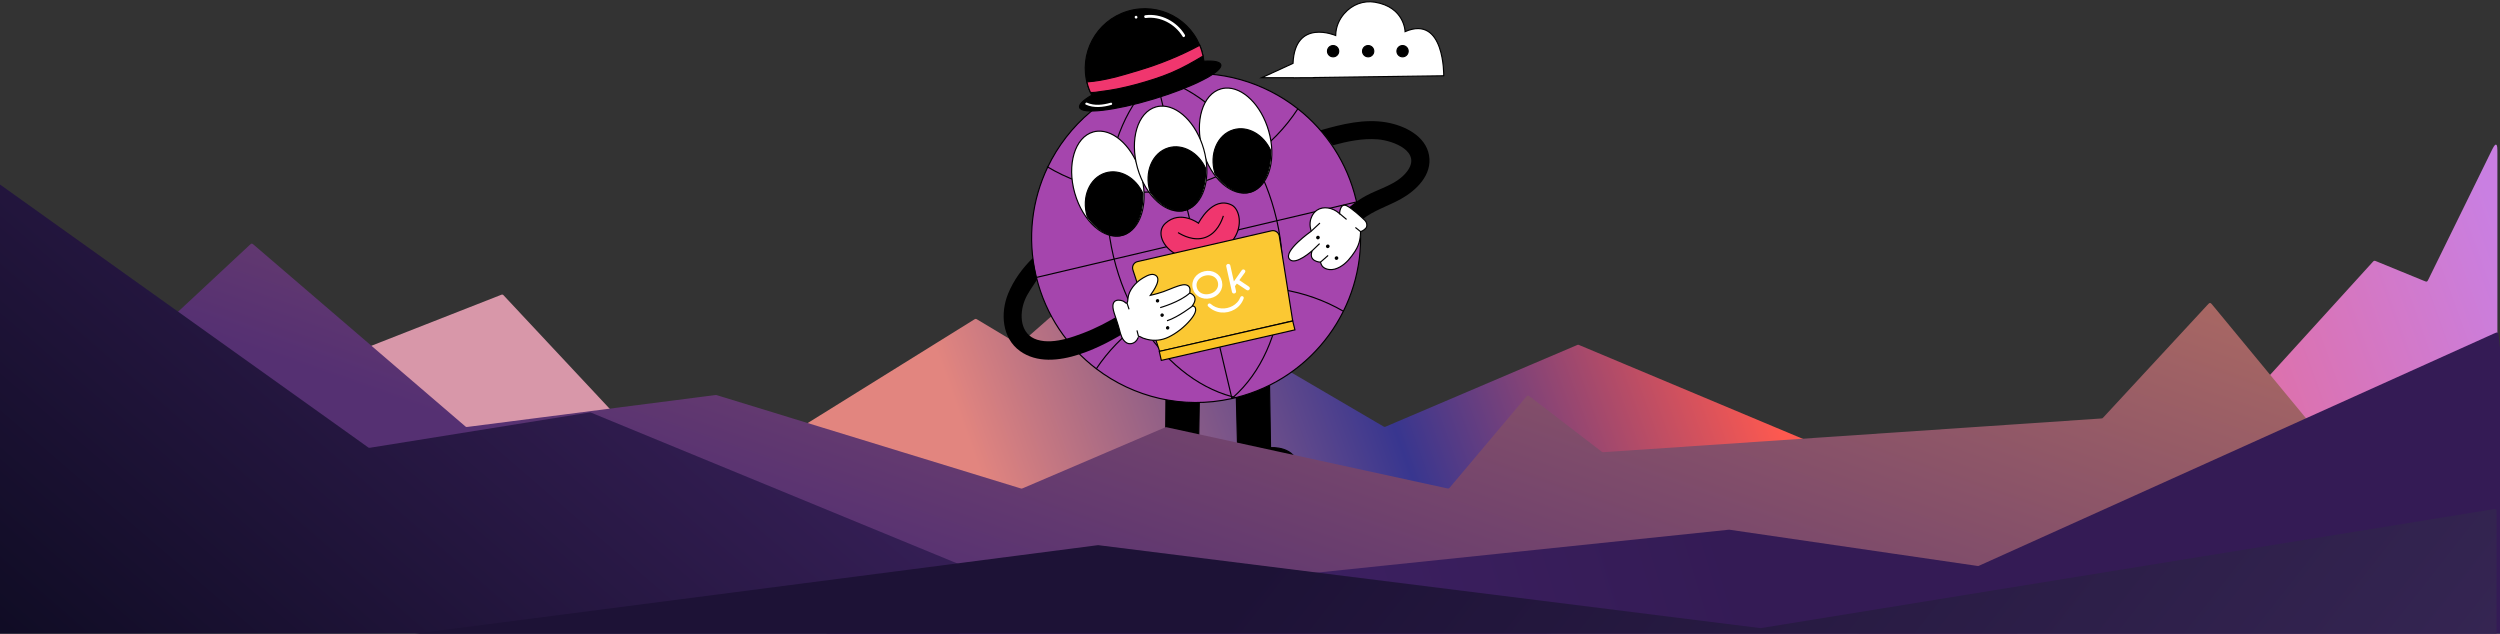 <svg width="1440" height="365" viewBox="0 0 1440 365" fill="none" xmlns="http://www.w3.org/2000/svg">
<rect x="0" y="0" width="1440" height="365" fill="#333333" stroke="none"/>
<path d="M288.868 169.748L212.035 199.898C211.336 200.172 211.177 201.09 211.744 201.583L268.156 250.701C268.375 250.891 268.665 250.977 268.951 250.937L352.592 239.266C353.394 239.154 353.737 238.185 353.184 237.593L289.964 169.996C289.684 169.697 289.25 169.598 288.868 169.748Z" fill="#D897A9"/>
<path d="M560.962 184.145L462.444 245.413C461.982 245.7 461.752 245.844 461.626 246.07C461.5 246.297 461.5 246.568 461.5 247.112V299.476C461.5 300.429 461.5 300.906 461.797 301.199C462.094 301.493 462.571 301.487 463.524 301.476H463.524L1364.64 290.505C1364.82 290.502 1364.91 290.501 1365 290.484C1365.08 290.467 1365.17 290.435 1365.34 290.369L1437.22 262.495C1437.84 262.256 1438.15 262.136 1438.33 261.88C1438.5 261.625 1438.5 261.294 1438.5 260.631V88.613C1438.5 85.212 1438.5 83.512 1437.73 83.332C1436.95 83.153 1436.2 84.679 1434.7 87.731L1398.82 160.822C1398.43 161.618 1398.24 162.015 1397.87 162.155C1397.5 162.295 1397.09 162.127 1396.27 161.791L1368.8 150.531C1368.17 150.275 1367.86 150.146 1367.55 150.216C1367.24 150.285 1367.01 150.536 1366.56 151.037L1283.05 242.896L1283.05 242.896C1282.78 243.194 1282.64 243.343 1282.47 243.428C1282.29 243.512 1282.09 243.524 1281.68 243.547L1048.96 256.974C1048.73 256.987 1048.62 256.993 1048.5 256.974C1048.39 256.955 1048.29 256.91 1048.07 256.821L909.78 198.827C909.395 198.666 909.203 198.585 909 198.586C908.798 198.586 908.606 198.668 908.222 198.831L798.426 245.606C797.972 245.799 797.744 245.896 797.508 245.881C797.271 245.866 797.058 245.741 796.632 245.492L736.468 210.274C736.235 210.138 736.119 210.07 735.991 210.035C735.862 210 735.727 210 735.458 210H708.672C708.339 210 708.172 210 708.017 209.948C707.863 209.896 707.73 209.796 707.465 209.595L637.3 156.485C636.678 156.013 636.366 155.777 636.01 155.79C635.655 155.803 635.361 156.061 634.774 156.576L588.097 197.538C587.568 198.002 587.303 198.234 586.979 198.263C586.654 198.293 586.352 198.111 585.749 197.749L563.048 184.129C562.538 183.823 562.283 183.67 562.001 183.672C561.72 183.674 561.468 183.831 560.963 184.145L560.962 184.145Z" fill="url(#paint0_linear_232_1179)"/>
<path d="M671.725 213.944L671.355 258.365C671.355 258.365 656.718 257.281 655.565 269.739L690.161 269.308L691.083 214.921C691.083 214.921 671.713 213.947 671.725 213.944Z" fill="black"/>
<path d="M671.725 213.944L671.355 258.365C671.355 258.365 656.718 257.281 655.565 269.739L690.161 269.308L691.083 214.921C691.083 214.921 671.713 213.947 671.725 213.944Z" stroke="black" stroke-width="0.667" stroke-miterlimit="10"/>
<path d="M731.114 213.444L731.84 257.86C731.84 257.86 746.469 256.658 747.721 269.108L713.123 268.955L711.763 214.575C711.763 214.575 731.124 213.446 731.114 213.444Z" fill="black"/>
<path d="M731.114 213.444L731.84 257.86C731.84 257.86 746.469 256.658 747.721 269.108L713.123 268.955L711.763 214.575C711.763 214.575 731.124 213.446 731.114 213.444Z" stroke="black" stroke-width="0.667" stroke-miterlimit="10"/>
<path d="M781.156 115.356C781.231 115.673 781.306 115.99 781.373 116.309C786.348 138.387 783.161 160.433 773.788 179.266C764.23 198.479 748.231 214.341 727.89 223.478C722.807 225.766 717.445 227.64 711.847 229.022C711.468 229.129 711.085 229.218 710.702 229.309C710.337 229.395 709.964 229.483 709.593 229.554C709.539 229.575 709.488 229.587 709.43 229.592C681.143 235.869 652.918 228.763 631.477 212.416C614.884 199.767 602.354 181.592 596.991 159.803C596.9 159.49 596.825 159.173 596.75 158.856C591.585 136.958 594.477 115.044 603.499 96.216C615.161 71.869 637.084 52.694 665.105 45.432C665.434 45.336 665.766 45.251 666.101 45.18C666.325 45.109 666.553 45.056 666.782 45.01L666.799 45.006C666.935 44.966 667.065 44.935 667.203 44.902C670.4 44.148 673.602 43.564 676.794 43.156C702.731 39.76 728.063 47.341 747.555 62.671C763.828 75.456 776.035 93.647 781.156 115.356Z" fill="#A545AD"/>
<path d="M781.156 115.356C781.231 115.673 781.306 115.99 781.373 116.309C786.348 138.387 783.161 160.433 773.788 179.266C764.23 198.479 748.231 214.341 727.89 223.478C722.807 225.766 717.445 227.64 711.847 229.022C711.468 229.129 711.085 229.218 710.702 229.309C710.337 229.395 709.964 229.483 709.593 229.554C709.539 229.575 709.488 229.587 709.43 229.592C681.143 235.869 652.918 228.763 631.477 212.416C614.884 199.767 602.354 181.592 596.991 159.803C596.9 159.49 596.825 159.173 596.75 158.856C591.585 136.958 594.477 115.044 603.499 96.216C615.161 71.869 637.084 52.694 665.105 45.432C665.434 45.336 665.766 45.251 666.101 45.18C666.325 45.109 666.553 45.056 666.782 45.01L666.799 45.006C666.935 44.966 667.065 44.935 667.203 44.902C670.4 44.148 673.602 43.564 676.794 43.156C702.731 39.76 728.063 47.341 747.555 62.671C763.828 75.456 776.035 93.647 781.156 115.356Z" stroke="black" stroke-width="0.667" stroke-miterlimit="10"/>
<path d="M747.577 62.643C733.529 84.293 710.619 101.1 682.431 107.749C653.849 114.492 625.455 109.466 603.067 95.959" stroke="black" stroke-width="0.667" stroke-miterlimit="10"/>
<path d="M631.477 212.415C638.193 202.339 646.857 193.35 657.074 185.993C668.111 178.041 680.972 171.993 695.202 168.544C695.443 168.478 695.68 168.421 695.924 168.364C710.377 164.954 724.784 164.553 738.396 166.742C751.094 168.779 763.087 173.067 773.789 179.266" stroke="black" stroke-width="0.667" stroke-miterlimit="10"/>
<path d="M665.108 45.427C649.727 59.72 639.985 82.05 638.043 107.485C637.076 120.24 638.066 133.753 641.295 147.443C641.343 147.646 641.387 147.832 641.441 148.026C644.736 161.777 649.995 174.352 656.672 185.33L656.674 185.337C670.054 207.374 689.159 222.95 709.641 228.465C709.964 228.56 710.293 228.647 710.62 228.723C711.032 228.831 711.443 228.932 711.85 229.017" stroke="black" stroke-width="0.667" stroke-miterlimit="10"/>
<path d="M709.43 229.591C709.482 229.554 709.532 229.515 709.574 229.471C709.832 229.256 710.083 229.042 710.328 228.814C710.377 228.766 710.421 228.731 710.47 228.685C726.246 214.754 736.302 192.377 738.395 166.742C739.447 154.13 738.559 140.723 735.475 127.136C735.391 126.743 735.298 126.353 735.207 125.963C732.121 112.884 727.281 100.846 721.129 90.233C707.972 67.475 688.841 51.269 668.257 45.401L668.249 45.403C667.769 45.257 667.284 45.132 666.799 45.005L666.79 45.008L666.782 45.009" stroke="black" stroke-width="0.667" stroke-miterlimit="10"/>
<path d="M596.993 159.799L642.054 149.171L688.074 138.314L735.476 127.132L781.376 116.305" stroke="black" stroke-width="0.667" stroke-miterlimit="10"/>
<path d="M666.102 45.179L666.508 46.903L680.941 108.084L680.942 108.093L688.072 138.317L695.202 168.543L709.316 228.373L709.357 228.551L709.574 229.471L709.594 229.553" stroke="black" stroke-width="0.667" stroke-miterlimit="10"/>
<path d="M711.834 135.613C709.538 140.049 705.108 144.32 697.566 147.152C689.951 150.024 683.141 149.253 678.058 146.763C669.534 142.575 665.843 133.535 671.276 128.622C679.952 120.78 690.317 128.575 690.317 128.575C690.317 128.575 698.323 112.561 709.456 118.107C713.395 120.07 715.767 128.064 711.834 135.613Z" fill="#F0366E"/>
<path d="M711.834 135.613C709.538 140.049 705.108 144.32 697.566 147.152C689.951 150.024 683.141 149.253 678.058 146.763C669.534 142.575 665.843 133.535 671.276 128.622C679.952 120.78 690.317 128.575 690.317 128.575C690.317 128.575 698.323 112.561 709.456 118.107C713.395 120.07 715.767 128.064 711.834 135.613Z" stroke="black" stroke-width="0.667" stroke-miterlimit="10"/>
<path d="M678.547 133.968C681.044 135.514 687.659 139.131 694.268 136.769C701.029 134.351 703.763 127.114 704.653 124.334" stroke="black" stroke-width="0.667" stroke-miterlimit="10"/>
<path d="M744.593 184.817L667.952 202.429L652.536 155.431C651.858 153.363 653.102 151.16 655.223 150.673L732.382 132.941C734.47 132.461 736.529 133.852 736.865 135.969L744.593 184.817Z" fill="#FBC833"/>
<path d="M744.593 184.817L667.952 202.429L652.536 155.431C651.858 153.363 653.102 151.16 655.223 150.673L732.382 132.941C734.47 132.461 736.529 133.852 736.865 135.969L744.593 184.817Z" stroke="black" stroke-width="0.667" stroke-miterlimit="10"/>
<path d="M745.873 189.999L668.926 207.584L667.736 202.408L744.618 184.906L745.873 189.999Z" fill="#FBC425"/>
<path d="M745.873 189.999L668.926 207.584L667.736 202.408L744.618 184.906L745.873 189.999Z" stroke="black" stroke-width="0.667" stroke-miterlimit="10"/>
<path d="M650.509 189.979C643.018 194.694 632.66 200.53 621.902 204.043C609.761 208.021 597.13 209.067 587.573 202.248C577.073 194.757 576.13 180.202 580.689 169.108C583.854 161.386 588.89 154.462 594.922 148.585C595.335 151.995 597.404 160.988 597.324 161.114C594.701 165.269 591.912 168.785 590.234 172.995C586.979 181.209 587.586 192.665 597.427 195.687C602.619 197.277 608.469 196.58 614.036 195.132C617.343 194.267 620.559 193.117 623.451 192.032C631.175 189.113 638.626 185.279 645.601 180.886C651.245 177.322 656.101 186.453 650.509 189.979Z" fill="black"/>
<path d="M648.863 174.642C649.581 174.455 649.654 172.632 649.723 171.864C650.172 166.893 654.411 162.64 657.311 160.79C658.483 160.041 662.344 157.395 664.782 158.196C670.001 159.909 664.301 167.629 662.598 170.108C663.935 169.782 664.266 169.71 664.614 169.622C665.28 169.456 665.944 169.283 666.605 169.098C667.783 168.769 668.951 168.404 670.107 168.001C672.821 167.053 675.426 165.816 678.151 164.902C679.98 164.29 682.781 163.33 684.494 164.724C685.639 165.653 685.5 167.385 685.313 168.689C685.308 168.722 685.303 168.757 685.299 168.789C685.299 168.789 690.911 170.437 686.873 176.031C687.449 176.325 688.154 176.572 688.456 177.188C689.544 179.403 686.932 182.757 685.633 184.315C682.338 188.263 677.687 191.972 673.021 194.2C669.148 196.047 664.903 196.504 660.731 195.476C659.92 195.277 659.121 195.028 658.336 194.744C657.671 194.501 656.498 193.681 655.824 193.686C655.811 193.686 655.506 194.63 655.48 194.691C655.151 195.448 654.689 196.161 654.076 196.719C652.648 198.018 650.504 198.454 648.81 197.398C646.259 195.808 645.524 192.649 644.812 189.941C643.958 186.689 642.804 183.536 641.773 180.332C638.678 170.712 646.165 172.912 647.219 173.59C648.781 174.591 648.476 174.744 648.863 174.642Z" fill="white"/>
<path d="M648.863 174.642C649.581 174.455 649.654 172.632 649.723 171.864C650.172 166.893 654.411 162.64 657.311 160.79C658.483 160.041 662.344 157.395 664.782 158.196C670.001 159.909 664.301 167.629 662.598 170.108C663.935 169.782 664.266 169.71 664.614 169.622C665.28 169.456 665.944 169.283 666.605 169.098C667.783 168.769 668.951 168.404 670.107 168.001C672.821 167.053 675.426 165.816 678.151 164.902C679.98 164.29 682.781 163.33 684.494 164.724C685.639 165.653 685.5 167.385 685.313 168.689C685.308 168.722 685.303 168.757 685.299 168.789C685.299 168.789 690.911 170.437 686.873 176.031C687.449 176.325 688.154 176.572 688.456 177.188C689.544 179.403 686.932 182.757 685.633 184.315C682.338 188.263 677.687 191.972 673.021 194.2C669.148 196.047 664.903 196.504 660.731 195.476C659.92 195.277 659.121 195.028 658.336 194.744C657.671 194.501 656.498 193.681 655.824 193.686C655.811 193.686 655.506 194.63 655.48 194.691C655.151 195.448 654.689 196.161 654.076 196.719C652.648 198.018 650.504 198.454 648.81 197.398C646.259 195.808 645.524 192.649 644.812 189.941C643.958 186.689 642.804 183.536 641.773 180.332C638.678 170.712 646.165 172.912 647.219 173.59C648.781 174.591 648.476 174.744 648.863 174.642Z" stroke="black" stroke-width="0.667" stroke-miterlimit="10"/>
<path d="M668.268 177.193C668.268 177.193 679.554 174.046 685.299 168.789" stroke="black" stroke-width="0.667" stroke-miterlimit="10"/>
<path d="M687.108 176.094C687.108 176.094 678.814 182.624 672.208 184.769" stroke="black" stroke-width="0.667" stroke-miterlimit="10"/>
<path d="M667.318 173.546C667.158 173.88 666.767 174.03 666.444 173.875C666.122 173.721 665.991 173.325 666.152 172.988C666.312 172.652 666.704 172.505 667.025 172.657C667.347 172.811 667.479 173.208 667.318 173.546Z" fill="black"/>
<path d="M667.318 173.546C667.158 173.88 666.767 174.03 666.444 173.875C666.122 173.721 665.991 173.325 666.152 172.988C666.312 172.652 666.704 172.505 667.025 172.657C667.347 172.811 667.479 173.208 667.318 173.546Z" stroke="black" stroke-width="0.667" stroke-miterlimit="10"/>
<path d="M669.956 181.795C669.796 182.132 669.405 182.279 669.082 182.125C668.761 181.972 668.629 181.574 668.79 181.238C668.951 180.902 669.342 180.755 669.664 180.909C669.986 181.062 670.117 181.459 669.956 181.795Z" fill="black"/>
<path d="M669.956 181.795C669.796 182.132 669.405 182.279 669.082 182.125C668.761 181.972 668.629 181.574 668.79 181.238C668.951 180.902 669.342 180.755 669.664 180.909C669.986 181.062 670.117 181.459 669.956 181.795Z" stroke="black" stroke-width="0.667" stroke-miterlimit="10"/>
<path d="M673.157 189.124C672.996 189.46 672.606 189.607 672.284 189.454C671.961 189.301 671.83 188.903 671.991 188.566C672.151 188.231 672.543 188.082 672.864 188.237C673.187 188.39 673.318 188.787 673.157 189.124Z" fill="black"/>
<path d="M673.157 189.124C672.996 189.46 672.606 189.607 672.284 189.454C671.961 189.301 671.83 188.903 671.991 188.566C672.151 188.231 672.543 188.082 672.864 188.237C673.187 188.39 673.318 188.787 673.157 189.124Z" stroke="black" stroke-width="0.667" stroke-miterlimit="10"/>
<path d="M649.133 174.509L650.344 178.167" stroke="black" stroke-width="0.667" stroke-miterlimit="10"/>
<path d="M654.893 190.321L655.751 193.687" stroke="black" stroke-width="0.667" stroke-miterlimit="10"/>
<path d="M730.794 75.533C735.088 90.641 731.414 105.176 722.62 109.755C721.851 110.168 721.025 110.488 720.177 110.731C709.642 113.725 697.31 102.829 692.635 86.378C687.965 69.948 692.723 54.196 703.258 51.202C704.106 50.962 704.977 50.8 705.851 50.746C715.738 50.015 726.5 60.426 730.794 75.533Z" fill="white"/>
<path d="M730.794 75.533C735.088 90.641 731.414 105.176 722.62 109.755C721.851 110.168 721.025 110.488 720.177 110.731C709.642 113.725 697.31 102.829 692.635 86.378C687.965 69.948 692.723 54.196 703.258 51.202C704.106 50.962 704.977 50.8 705.851 50.746C715.738 50.015 726.5 60.426 730.794 75.533Z" stroke="black" stroke-width="0.667" stroke-miterlimit="10"/>
<path d="M731.92 86.652L731.925 86.667C732.088 97.47 728.695 106.313 722.59 109.653C721.828 110.078 721.008 110.417 720.158 110.657C713.496 112.53 705.918 108.211 699.908 100.107C699.861 99.999 699.826 99.885 699.792 99.772C696.439 88.783 701.169 77.598 710.349 74.798C718.657 72.264 727.778 77.486 731.92 86.652Z" fill="black"/>
<path d="M731.92 86.652L731.925 86.667C732.088 97.47 728.695 106.313 722.59 109.653C721.828 110.078 721.008 110.417 720.158 110.657C713.496 112.53 705.918 108.211 699.908 100.107C699.861 99.999 699.826 99.885 699.792 99.772C696.439 88.783 701.169 77.598 710.349 74.798C718.657 72.264 727.778 77.486 731.92 86.652Z" stroke="black" stroke-width="0.667" stroke-miterlimit="10"/>
<path d="M657.213 100.348C661.507 115.455 657.834 129.991 649.04 134.568C648.269 134.983 647.444 135.303 646.595 135.545C636.06 138.538 623.73 127.643 619.054 111.193C614.385 94.763 619.142 79.011 629.677 76.017C630.525 75.775 631.396 75.614 632.269 75.561C642.157 74.83 652.919 85.24 657.213 100.348Z" fill="white"/>
<path d="M657.213 100.348C661.507 115.455 657.834 129.991 649.04 134.568C648.269 134.983 647.444 135.303 646.595 135.545C636.06 138.538 623.73 127.643 619.054 111.193C614.385 94.763 619.142 79.011 629.677 76.017C630.525 75.775 631.396 75.614 632.269 75.561C642.157 74.83 652.919 85.24 657.213 100.348Z" stroke="black" stroke-width="0.667" stroke-miterlimit="10"/>
<path d="M658.339 111.466L658.343 111.483C658.506 122.285 655.114 131.128 649.009 134.468C648.247 134.893 647.426 135.231 646.577 135.473C639.915 137.346 632.337 133.027 626.327 124.921C626.279 124.814 626.244 124.7 626.21 124.588C622.859 113.598 627.588 102.411 636.769 99.612C645.075 97.08 654.197 102.3 658.339 111.466Z" fill="black"/>
<path d="M658.339 111.466L658.343 111.483C658.506 122.285 655.114 131.128 649.009 134.468C648.247 134.893 647.426 135.231 646.577 135.473C639.915 137.346 632.337 133.027 626.327 124.921C626.279 124.814 626.244 124.7 626.21 124.588C622.859 113.598 627.588 102.411 636.769 99.612C645.075 97.08 654.197 102.3 658.339 111.466Z" stroke="black" stroke-width="0.667" stroke-miterlimit="10"/>
<path d="M693.36 85.931C697.654 101.038 693.982 115.573 685.187 120.151C684.416 120.564 683.591 120.886 682.743 121.127C672.208 124.121 659.877 113.225 655.202 96.775C650.532 80.345 655.289 64.592 665.824 61.599C666.673 61.357 667.543 61.196 668.417 61.143C678.304 60.412 689.067 70.821 693.36 85.931Z" fill="white"/>
<path d="M693.36 85.931C697.654 101.038 693.982 115.573 685.187 120.151C684.416 120.564 683.591 120.886 682.743 121.127C672.208 124.121 659.877 113.225 655.202 96.775C650.532 80.345 655.289 64.592 665.824 61.599C666.673 61.357 667.543 61.196 668.417 61.143C678.304 60.412 689.067 70.821 693.36 85.931Z" stroke="black" stroke-width="0.667" stroke-miterlimit="10"/>
<path d="M694.486 97.049L694.49 97.064C694.654 107.867 691.261 116.711 685.156 120.05C684.394 120.476 683.574 120.813 682.724 121.055C676.063 122.927 668.484 118.608 662.475 110.504C662.426 110.396 662.391 110.283 662.357 110.17C659.006 99.179 663.735 87.994 672.915 85.194C681.223 82.661 690.344 87.882 694.486 97.049Z" fill="black"/>
<path d="M694.486 97.049L694.49 97.064C694.654 107.867 691.261 116.711 685.156 120.05C684.394 120.476 683.574 120.813 682.724 121.055C676.063 122.927 668.484 118.608 662.475 110.504C662.426 110.396 662.391 110.283 662.357 110.17C659.006 99.179 663.735 87.994 672.915 85.194C681.223 82.661 690.344 87.882 694.486 97.049Z" stroke="black" stroke-width="0.667" stroke-miterlimit="10"/>
<path d="M693.45 35.266C693.224 33.301 692.814 31.335 692.217 29.371C686.717 11.237 667.566 1.013 649.448 6.508C631.312 12.008 621.084 31.143 626.584 49.277C627.18 51.242 627.93 53.104 628.834 54.864C623.96 57.692 621.321 60.213 621.829 61.888C622.441 63.904 627.471 64.393 635.102 63.52C642.896 62.637 653.397 60.377 664.742 56.935C676.087 53.493 686.092 49.534 693.042 45.93C699.877 42.432 703.771 39.236 703.16 37.221C702.651 35.544 699.058 34.916 693.45 35.266Z" fill="black"/>
<path d="M693.45 35.266C693.224 33.301 692.814 31.335 692.217 29.371C686.717 11.237 667.566 1.013 649.448 6.508C631.312 12.008 621.084 31.143 626.584 49.277C627.18 51.242 627.93 53.104 628.834 54.864C623.96 57.692 621.321 60.213 621.829 61.888C622.441 63.904 627.471 64.393 635.102 63.52C642.896 62.637 653.397 60.377 664.742 56.935C676.087 53.493 686.092 49.534 693.042 45.93C699.877 42.432 703.771 39.236 703.16 37.221C702.651 35.544 699.058 34.916 693.45 35.266Z" stroke="black" stroke-width="0.667" stroke-miterlimit="10"/>
<path d="M643.085 51.314C643.569 51.221 644.054 51.124 644.538 51.026C651.367 49.639 658.084 47.748 664.714 45.61C668.075 44.524 671.4 43.32 674.652 41.942C681.02 39.242 687.045 35.85 692.965 32.29C692.761 31.318 692.512 30.345 692.217 29.373C691.874 28.241 691.478 27.141 691.032 26.074C680.03 32 668.392 36.724 656.432 40.334C646.753 43.255 636.37 46.494 626.059 47.171C626.226 47.874 626.371 48.578 626.584 49.278C626.977 50.576 627.463 51.81 627.99 53.018C628.324 53.764 633.488 52.787 634.227 52.699C637.195 52.348 640.149 51.879 643.085 51.314Z" fill="#F0366E"/>
<path d="M643.085 51.314C643.569 51.221 644.054 51.124 644.538 51.026C651.367 49.639 658.084 47.748 664.714 45.61C668.075 44.524 671.4 43.32 674.652 41.942C681.02 39.242 687.045 35.85 692.965 32.29C692.761 31.318 692.512 30.345 692.217 29.373C691.874 28.241 691.478 27.141 691.032 26.074C680.03 32 668.392 36.724 656.432 40.334C646.753 43.255 636.37 46.494 626.059 47.171C626.226 47.874 626.371 48.578 626.584 49.278C626.977 50.576 627.463 51.81 627.99 53.018C628.324 53.764 633.488 52.787 634.227 52.699C637.195 52.348 640.149 51.879 643.085 51.314Z" stroke="black" stroke-width="0.667" stroke-miterlimit="10"/>
<path d="M659.965 10.377C668.407 9.275 676.859 13.87 681.206 21.054C681.745 21.943 683.004 20.919 682.47 20.036C677.836 12.377 668.69 7.601 659.737 8.771C658.7 8.905 658.93 10.511 659.965 10.377Z" fill="white"/>
<path d="M654.693 10.646C655.651 10.231 655.006 8.741 654.048 9.159C653.09 9.574 653.735 11.064 654.693 10.646Z" fill="white"/>
<path d="M639.779 59.169C635.402 60.427 630.35 61.067 626.069 59.136C625.31 58.794 624.713 59.947 625.477 60.291C630.081 62.369 635.443 61.765 640.162 60.409C640.967 60.177 640.581 58.938 639.779 59.169Z" fill="white"/>
<path d="M806.885 114.639C799.888 118.559 791.002 121.272 784.632 126.47C781.468 129.052 778.931 132.238 777.543 136.498C775.479 142.816 765.76 139.313 767.811 132.993C770.282 125.424 775.944 119.665 782.478 115.361C783.829 114.466 785.2 113.639 786.607 112.866C794.503 108.536 804.553 106.352 810.33 98.931C819.28 87.429 802.7 80.99 793.559 80.265C784.855 79.573 776.18 81.395 767.727 83.7C765.538 80.658 763.182 77.757 760.66 75.012C773.028 71.49 785.969 68.259 798.761 70.52C808.909 72.322 821.167 78.183 823.138 89.486C825.089 100.71 815.815 109.664 806.885 114.639Z" fill="black"/>
<path d="M755.882 144.286C753.221 150.733 760.577 151.02 760.577 151.02C760.577 151.02 761.011 152.214 761.078 152.384C761.311 152.96 761.689 153.461 762.162 153.862C763.11 154.671 764.366 155.087 765.587 155.246C767.783 155.53 769.839 154.848 771.747 153.799C775.463 151.759 778.152 148.327 780.463 144.791C783.551 140.061 783.556 136.125 783.699 133.429C785.04 133.086 786.879 131.611 787.164 130.714C787.605 129.33 787.127 127.815 786.073 126.814C783.791 124.642 778.647 119.917 775.697 118.522C771.825 116.69 771.589 123.014 771.589 123.014C767.549 119.398 762.182 118.706 758.675 121.001C755.726 122.929 754.924 126.421 754.817 126.926C754.088 130.321 755.33 133.159 755.296 133.159C755.296 133.159 738.771 144.746 742.771 149.333C746.155 153.214 756.015 144.23 756.015 144.23L760.089 140.323" fill="white"/>
<path d="M755.882 144.286C753.221 150.733 760.577 151.02 760.577 151.02C760.577 151.02 761.011 152.214 761.078 152.384C761.311 152.96 761.689 153.461 762.162 153.862C763.11 154.671 764.366 155.087 765.587 155.246C767.783 155.53 769.839 154.848 771.747 153.799C775.463 151.759 778.152 148.327 780.463 144.791C783.551 140.061 783.556 136.125 783.699 133.429C785.04 133.086 786.879 131.611 787.164 130.714C787.605 129.33 787.127 127.815 786.073 126.814C783.791 124.642 778.647 119.917 775.697 118.522C771.825 116.69 771.589 123.014 771.589 123.014C767.549 119.398 762.182 118.706 758.675 121.001C755.726 122.929 754.924 126.421 754.817 126.926C754.088 130.321 755.33 133.159 755.296 133.159C755.296 133.159 738.771 144.746 742.771 149.333C746.155 153.214 756.015 144.23 756.015 144.23L760.089 140.323" stroke="black" stroke-width="0.667" stroke-miterlimit="10"/>
<path d="M760.577 151.02L764.98 147.145" stroke="black" stroke-width="0.667" stroke-miterlimit="10"/>
<path d="M755.109 133.286L760.283 128.469" stroke="black" stroke-width="0.667" stroke-miterlimit="10"/>
<path d="M771.589 123.014L775.616 126.389" stroke="black" stroke-width="0.667" stroke-miterlimit="10"/>
<path d="M780.712 131.026L783.699 133.43" stroke="black" stroke-width="0.667" stroke-miterlimit="10"/>
<path d="M758.336 137.521C759.231 138.554 760.837 137.166 759.94 136.131C759.046 135.098 757.439 136.486 758.336 137.521Z" fill="black"/>
<path d="M763.999 142.583C764.894 143.615 766.5 142.226 765.604 141.192C764.709 140.16 763.104 141.548 763.999 142.583Z" fill="black"/>
<path d="M769.028 149.363C769.923 150.395 771.528 149.007 770.632 147.972C769.737 146.94 768.131 148.329 769.028 149.363Z" fill="black"/>
<path d="M809.339 18.203C809.339 18.203 809.097 4.087 791.916 1.252C785.442 0.184 778.847 2.528 774.215 7.913C771.603 10.949 769.472 15.06 769.34 20.439C769.34 20.439 745.91 10.378 744.772 36.492L726.754 44.759H745.058C745.061 44.783 745.062 44.805 745.065 44.83L750.289 44.759H756.814L756.756 44.669L831.597 43.647C831.597 43.647 832.214 8.326 809.339 18.203Z" fill="white"/>
<path d="M809.339 18.203C809.339 18.203 809.097 4.087 791.916 1.252C785.442 0.184 778.847 2.528 774.215 7.913C771.603 10.949 769.472 15.06 769.34 20.439C769.34 20.439 745.91 10.378 744.772 36.492L726.754 44.759H745.058C745.061 44.783 745.062 44.805 745.065 44.83L750.289 44.759H756.814L756.756 44.669L831.597 43.647C831.597 43.647 832.214 8.326 809.339 18.203Z" stroke="black" stroke-width="0.667" stroke-miterlimit="10"/>
<path d="M771.105 29.484C771.105 31.271 769.655 32.722 767.867 32.722C766.078 32.722 764.628 31.271 764.628 29.484C764.628 27.695 766.078 26.246 767.867 26.246C769.655 26.246 771.105 27.695 771.105 29.484Z" fill="black"/>
<path d="M771.105 29.484C771.105 31.271 769.655 32.722 767.867 32.722C766.078 32.722 764.628 31.271 764.628 29.484C764.628 27.695 766.078 26.246 767.867 26.246C769.655 26.246 771.105 27.695 771.105 29.484Z" stroke="black" stroke-width="0.667" stroke-miterlimit="10"/>
<path d="M791.297 29.484C791.297 31.271 789.848 32.722 788.059 32.722C786.27 32.722 784.821 31.271 784.821 29.484C784.821 27.695 786.27 26.246 788.059 26.246C789.848 26.246 791.297 27.695 791.297 29.484Z" fill="black"/>
<path d="M791.297 29.484C791.297 31.271 789.848 32.722 788.059 32.722C786.27 32.722 784.821 31.271 784.821 29.484C784.821 27.695 786.27 26.246 788.059 26.246C789.848 26.246 791.297 27.695 791.297 29.484Z" stroke="black" stroke-width="0.667" stroke-miterlimit="10"/>
<path d="M811.108 29.484C811.108 31.271 809.658 32.722 807.869 32.722C806.08 32.722 804.631 31.271 804.631 29.484C804.631 27.695 806.08 26.246 807.869 26.246C809.658 26.246 811.108 27.695 811.108 29.484Z" fill="black"/>
<path d="M811.108 29.484C811.108 31.271 809.658 32.722 807.869 32.722C806.08 32.722 804.631 31.271 804.631 29.484C804.631 27.695 806.08 26.246 807.869 26.246C809.658 26.246 811.108 27.695 811.108 29.484Z" stroke="black" stroke-width="0.667" stroke-miterlimit="10"/>
<g style="mix-blend-mode:soft-light">
<path d="M711.041 169.037C710.713 169.11 710.409 169.066 710.126 168.904C709.857 168.724 709.684 168.465 709.608 168.128L706.324 153.475C706.248 153.138 706.296 152.838 706.466 152.574C706.649 152.292 706.904 152.114 707.232 152.041C707.575 151.964 707.881 152.016 708.151 152.197C708.418 152.362 708.589 152.613 708.664 152.95L711.949 167.603C712.024 167.94 711.979 168.248 711.812 168.527C711.641 168.79 711.384 168.96 711.041 169.037ZM715.953 155.2C716.249 155.133 716.534 155.198 716.807 155.394C717.081 155.59 717.245 155.811 717.3 156.056C717.369 156.362 717.284 156.679 717.046 157.005L711.162 165.078L710.476 162.458L715.169 155.761C715.364 155.461 715.625 155.273 715.953 155.2ZM718.947 167.241C718.619 167.314 718.309 167.247 718.017 167.039L712.249 163.242L713.668 161.236L719.318 165.059C719.626 165.264 719.816 165.526 719.888 165.848C719.964 166.185 719.885 166.492 719.652 166.769C719.431 167.028 719.196 167.185 718.947 167.241Z" fill="white"/>
<path d="M695.624 175.988C695.555 175.682 695.619 175.419 695.815 175.198C696.011 174.977 696.219 174.842 696.437 174.793C696.765 174.719 697.061 174.798 697.326 175.028C698.225 175.823 699.197 176.434 700.243 176.859C701.292 177.299 702.375 177.563 703.493 177.65C704.626 177.734 705.746 177.651 706.854 177.403C707.962 177.155 709.012 176.758 710.004 176.214C710.997 175.67 711.881 174.974 712.658 174.124C713.438 173.29 714.037 172.311 714.458 171.188C714.583 170.87 714.817 170.673 715.161 170.596C715.395 170.544 715.642 170.585 715.901 170.72C716.161 170.854 716.321 171.06 716.383 171.335C716.424 171.519 716.417 171.706 716.361 171.895C715.868 173.276 715.182 174.491 714.302 175.541C713.427 176.605 712.396 177.488 711.209 178.188C710.025 178.903 708.747 179.415 707.374 179.723C706.001 180.03 704.627 180.113 703.251 179.971C701.891 179.826 700.588 179.459 699.342 178.87C698.099 178.296 696.954 177.499 695.906 176.48C695.762 176.351 695.668 176.187 695.624 175.988Z" fill="white"/>
<path d="M693.678 156.26C694.864 155.994 696.014 155.937 697.13 156.089C698.23 156.245 699.241 156.589 700.163 157.122C701.082 157.64 701.867 158.324 702.516 159.176C703.15 160.031 703.594 161.025 703.848 162.158C704.099 163.275 704.12 164.356 703.912 165.4C703.687 166.447 703.272 167.409 702.665 168.284C702.055 169.145 701.286 169.88 700.358 170.49C699.41 171.089 698.344 171.521 697.158 171.786C695.972 172.052 694.831 172.115 693.734 171.975C692.619 171.823 691.601 171.488 690.682 170.97C689.76 170.437 688.982 169.743 688.348 168.889C687.698 168.037 687.248 167.053 686.997 165.935C686.743 164.802 686.728 163.711 686.952 162.664C687.161 161.62 687.57 160.668 688.18 159.808C688.787 158.932 689.562 158.188 690.506 157.574C691.435 156.964 692.492 156.526 693.678 156.26ZM694.234 158.741C693.079 158.999 692.093 159.462 691.275 160.127C690.454 160.778 689.868 161.561 689.516 162.476C689.164 163.391 689.104 164.369 689.338 165.41C689.568 166.436 690.037 167.288 690.746 167.965C691.455 168.642 692.32 169.1 693.34 169.337C694.344 169.579 695.432 169.568 696.602 169.306C697.756 169.047 698.744 168.592 699.565 167.942C700.386 167.292 700.973 166.509 701.325 165.594C701.677 164.679 701.738 163.708 701.508 162.682C701.275 161.641 700.803 160.782 700.095 160.105C699.386 159.427 698.521 158.97 697.501 158.732C696.477 158.479 695.388 158.482 694.234 158.741Z" fill="white"/>
</g>
<path d="M143.691 141.22L65.792 213.83L65.792 213.83C64.963 214.602 64.549 214.989 64.58 215.462C64.611 215.936 65.072 216.264 65.995 216.922L230.332 334.024L230.332 334.024C230.662 334.259 230.826 334.377 231.018 334.421C231.21 334.466 231.41 334.434 231.81 334.37L357.941 314.09C358.219 314.045 358.357 314.023 358.495 314.039C358.633 314.055 358.763 314.109 359.023 314.217L569.945 401.563C570.46 401.777 570.718 401.883 570.981 401.85C571.244 401.816 571.467 401.649 571.913 401.313L616.83 367.504C617.161 367.256 617.326 367.131 617.521 367.082C617.716 367.032 617.92 367.063 618.329 367.124L710.764 380.965C710.882 380.982 710.941 380.991 711 380.993C711.06 380.995 711.119 380.99 711.238 380.979L995.786 355.519C995.893 355.51 995.946 355.505 996 355.506C996.053 355.507 996.107 355.514 996.213 355.527L1139 373.437C1139.25 373.469 1139.37 373.484 1139.5 373.469C1139.62 373.454 1139.74 373.409 1139.97 373.318L1362.91 287.001C1364.09 286.544 1364.68 286.316 1364.81 285.821C1364.94 285.326 1364.54 284.838 1363.74 283.863L1363.73 283.863L1274.46 175.764C1273.78 174.943 1273.44 174.532 1272.99 174.519C1272.53 174.506 1272.17 174.897 1271.45 175.679L1211.54 240.417C1211.27 240.705 1211.14 240.849 1210.97 240.932C1210.79 241.014 1210.6 241.027 1210.21 241.054L923.754 260.449C923.381 260.474 923.195 260.487 923.02 260.434C922.845 260.381 922.697 260.268 922.401 260.04L881.516 228.664C880.799 228.113 880.44 227.838 880.041 227.881C879.643 227.924 879.351 228.27 878.769 228.961L835.277 280.578C834.898 281.027 834.709 281.252 834.446 281.341C834.183 281.431 833.896 281.369 833.322 281.244L672.124 246.136C671.815 246.069 671.66 246.035 671.505 246.05C671.35 246.065 671.204 246.127 670.912 246.252L589.173 281.212C588.84 281.355 588.674 281.426 588.497 281.435C588.32 281.445 588.146 281.392 587.8 281.285L412.913 227.627C412.707 227.564 412.604 227.532 412.498 227.523C412.392 227.514 412.285 227.528 412.072 227.555L269.382 245.887C268.948 245.943 268.731 245.971 268.527 245.91C268.324 245.849 268.157 245.706 267.825 245.421L146.358 141.165C145.712 140.611 145.389 140.334 145.007 140.342C144.625 140.35 144.314 140.64 143.691 141.22Z" fill="url(#paint1_linear_232_1179)"/>
<path d="M617.025 318.639L385.849 394.45C381.19 395.978 378.86 396.743 379 397.589C379.14 398.435 381.592 398.407 386.496 398.351H386.496L1457.3 386.025C1458.33 386.014 1458.84 386.008 1459.14 385.678C1459.43 385.348 1459.38 384.837 1459.27 383.816L1439.29 193.751C1439.16 192.496 1439.09 191.868 1438.65 191.613C1438.2 191.359 1437.63 191.618 1436.48 192.137L1436.48 192.137L1140.03 325.81C1139.77 325.93 1139.64 325.989 1139.49 326.009C1139.35 326.029 1139.21 326.008 1138.92 325.966L996.247 305.131C996.124 305.113 996.062 305.104 996 305.102C995.938 305.101 995.875 305.107 995.751 305.12L711.277 334.753L711.276 334.754C711.138 334.768 711.069 334.775 711 334.773C710.931 334.77 710.863 334.758 710.726 334.735L710.726 334.735L617.992 318.569L617.992 318.569C617.747 318.526 617.625 318.505 617.502 318.514C617.38 318.523 617.261 318.561 617.025 318.639Z" fill="url(#paint2_linear_232_1179)"/>
<path d="M211.831 257.523L-16.838 94.258C-18.223 93.269 -18.915 92.775 -19.458 93.054C-20 93.333 -20 94.184 -20 95.886V396C-20 396.943 -20 397.414 -19.707 397.707C-19.414 398 -18.943 398 -18 398H550.5C551.443 398 551.914 398 552.207 397.707C552.5 397.414 552.5 396.943 552.5 396V326.34C552.5 325.69 552.5 325.366 552.331 325.113C552.162 324.861 551.862 324.737 551.261 324.49L340.522 237.715C340.263 237.608 340.133 237.555 339.995 237.539C339.858 237.523 339.72 237.545 339.443 237.59L213.311 257.87H213.311C212.911 257.934 212.711 257.966 212.519 257.921C212.326 257.876 212.161 257.758 211.831 257.523Z" fill="url(#paint3_linear_232_1179)"/>
<path d="M-3 398.118V1791C-3 1791.94 -3 1792.41 -2.707 1792.71C-2.414 1793 -1.943 1793 -1 1793H1436C1436.94 1793 1437.41 1793 1437.71 1792.71C1438 1792.41 1438 1791.94 1438 1791V295.351C1438 294.259 1438 293.713 1437.65 293.414C1437.3 293.114 1436.76 293.202 1435.68 293.377L1014.35 361.765C1014.21 361.788 1014.14 361.799 1014.07 361.8C1014 361.802 1013.93 361.793 1013.79 361.775L1013.79 361.775L632.753 314.032C632.627 314.016 632.563 314.008 632.5 314.008C632.437 314.008 632.373 314.017 632.247 314.033L-1.257 396.135C-2.087 396.242 -2.502 396.296 -2.751 396.579C-3 396.862 -3 397.281 -3 398.118Z" fill="url(#paint4_linear_232_1179)"/>
<defs>
<linearGradient id="paint0_linear_232_1179" x1="1401.5" y1="23.5" x2="581" y2="318.5" gradientUnits="userSpaceOnUse">
<stop stop-color="#C97FE2"/>
<stop offset="0.491" stop-color="#FF594F"/>
<stop offset="0.732" stop-color="#38368F"/>
<stop offset="1" stop-color="#E2857F"/>
</linearGradient>
<linearGradient id="paint1_linear_232_1179" x1="902.5" y1="-132" x2="714.75" y2="402" gradientUnits="userSpaceOnUse">
<stop stop-color="#CA7E5D"/>
<stop offset="1" stop-color="#553072"/>
</linearGradient>
<linearGradient id="paint2_linear_232_1179" x1="996.5" y1="315.573" x2="253.106" y2="539.766" gradientUnits="userSpaceOnUse">
<stop stop-color="#341B55"/>
<stop offset="1" stop-color="#4E2B7B"/>
</linearGradient>
<linearGradient id="paint3_linear_232_1179" x1="415.5" y1="76" x2="13.5" y2="542" gradientUnits="userSpaceOnUse">
<stop stop-color="#3E2361"/>
<stop offset="1" stop-color="#040615"/>
</linearGradient>
<linearGradient id="paint4_linear_232_1179" x1="647.577" y1="424.834" x2="1608.02" y2="1179.65" gradientUnits="userSpaceOnUse">
<stop stop-color="#1D1236"/>
<stop offset="1" stop-color="#4F3A71"/>
</linearGradient>
</defs>
</svg>
